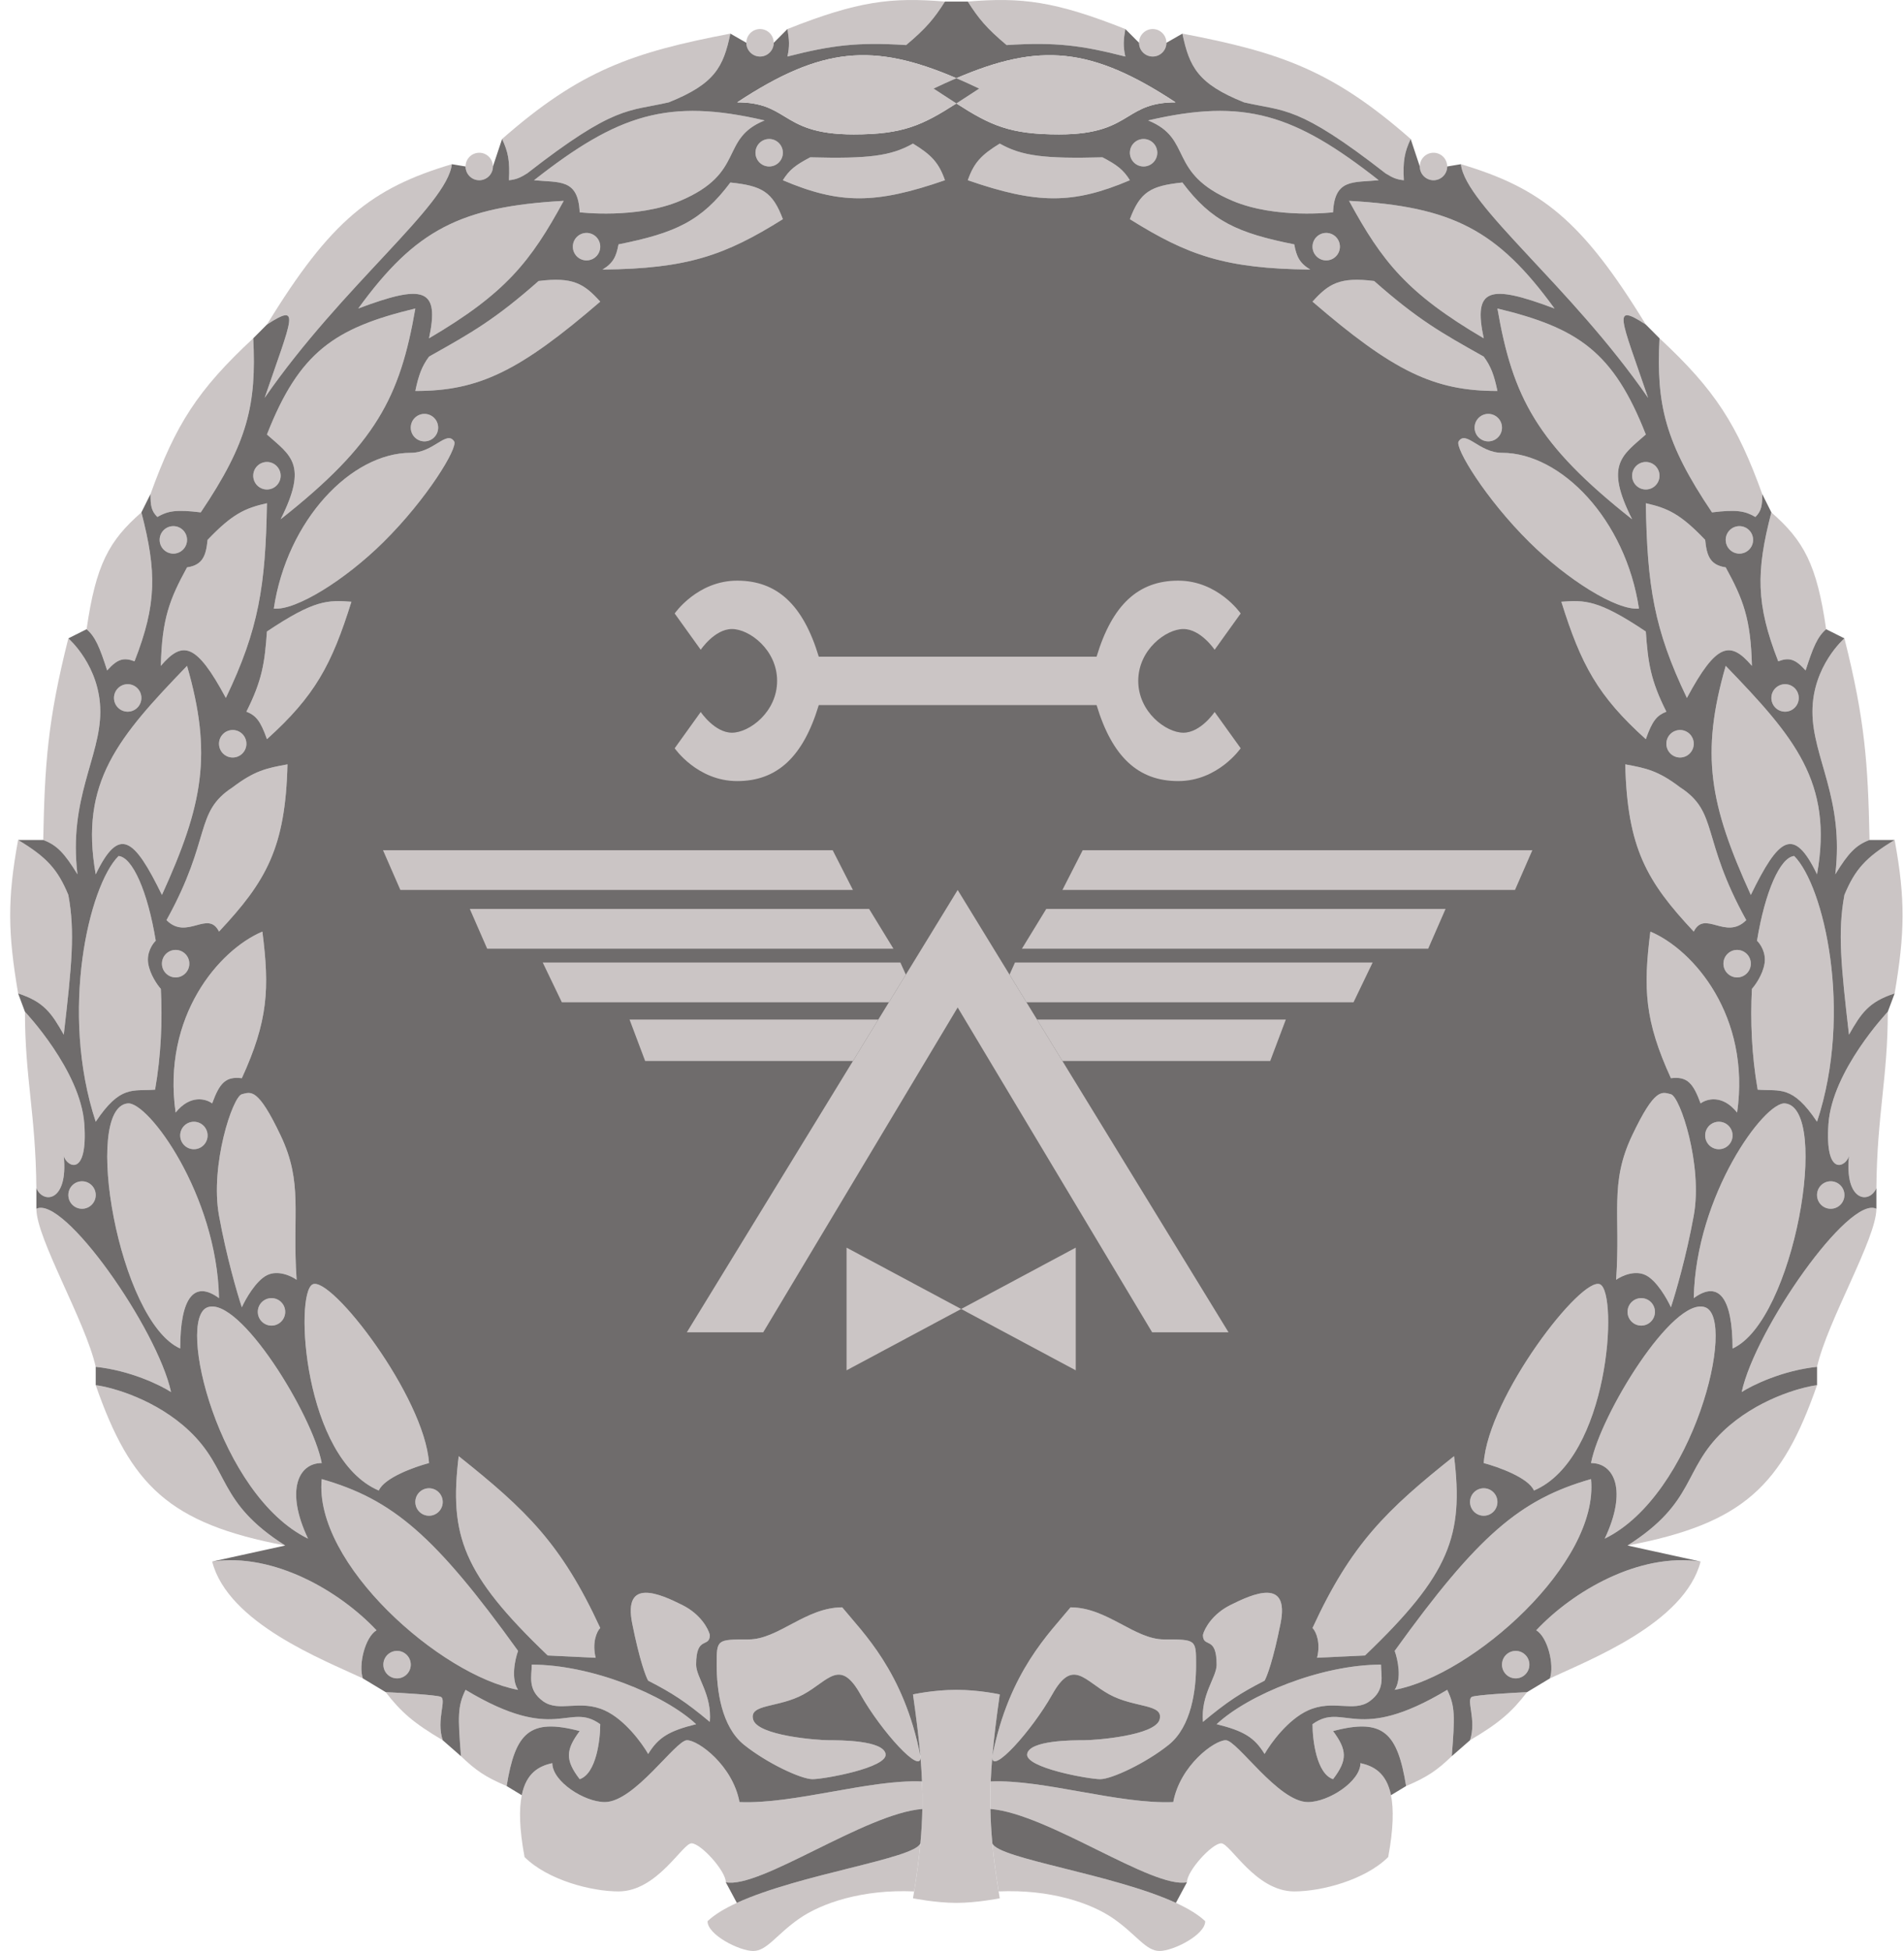 <svg width="164" height="168" viewBox="0 0 164 168" fill="none" xmlns="http://www.w3.org/2000/svg">
<path d="M78.737 162.871C74.314 162.674 70.775 163.858 68.808 165.238C66.842 166.619 66.055 168 64.876 168C63.696 168 60.943 166.619 60.943 165.436C61.548 164.861 62.423 164.338 63.468 163.858C68.876 161.374 78.825 160.051 79.278 158.729C79.16 160.007 78.981 161.36 78.737 162.871Z" fill="#CBC5C5"/>
<path d="M79.278 151.228C79.279 151.242 79.28 151.255 79.281 151.269C79.399 152.937 75.873 149.038 74.117 145.907C72.348 142.751 71.365 144.724 69.202 145.907C67.039 147.091 64.482 146.696 64.876 148.077C65.269 149.458 70.381 149.852 71.365 149.852C72.348 149.852 76.084 149.852 76.28 151.036C76.477 152.219 70.971 153.206 69.988 153.206C69.005 153.206 66.055 151.825 64.089 150.247C62.123 148.669 61.73 145.513 61.73 143.343C61.73 141.173 61.73 141.173 64.482 141.173C67.039 141.173 69.398 138.411 72.544 138.411C74.314 140.581 77.853 143.935 79.278 151.228Z" fill="#CBC5C5"/>
<path d="M59.96 143.343C59.96 140.778 61.14 141.962 61.14 140.778C61.008 140.252 60.353 139.003 58.78 138.214C56.814 137.228 53.668 135.847 54.454 139.792C55.083 142.948 55.634 144.395 55.831 144.724C57.878 145.773 59.036 146.515 61.14 148.274C61.336 145.907 59.96 144.447 59.96 143.343Z" fill="#CBC5C5"/>
<path d="M59.96 148.471C57.207 145.907 50.915 143.343 45.802 143.343C45.802 144.329 45.409 145.513 46.785 146.499C48.162 147.485 49.931 146.302 52.094 147.288C53.825 148.077 55.306 150.115 55.831 151.036C56.707 149.599 57.64 149.046 59.96 148.471Z" fill="#CBC5C5"/>
<path d="M49.931 153.206C51.347 152.732 51.701 149.852 51.701 148.471C48.948 146.499 47.965 150.247 40.1 145.513C39.407 146.941 39.439 147.809 39.707 151.228C40.965 152.43 41.784 153.014 43.639 153.797C44.385 149.23 45.585 147.912 49.931 149.063C48.712 150.705 48.679 151.564 49.931 153.206Z" fill="#CBC5C5"/>
<path d="M62.516 162.082C62.516 161.096 60.353 158.729 59.566 158.729C58.78 158.729 56.617 162.871 53.274 162.871C50.911 162.871 47.17 161.885 45.182 159.912C44.727 157.465 44.702 155.77 44.942 154.587C45.34 152.624 46.468 152.071 47.572 151.825C47.572 153.403 50.325 155.178 52.094 155.178C54.651 155.178 58.19 149.852 59.173 149.852C60.156 149.852 63.106 152.022 63.696 155.178C68.415 155.376 74.904 153.206 79.418 153.403C79.451 154.203 79.46 154.985 79.445 155.77C74.511 156.165 65.466 162.674 62.516 162.082Z" fill="#CBC5C5"/>
<path d="M51.308 142.751C50.993 141.489 51.373 140.515 51.701 140.187C48.361 132.94 45.335 130.03 39.51 125.392C38.676 132.222 39.857 135.552 47.179 142.554L51.308 142.751Z" fill="#CBC5C5"/>
<path d="M33.021 143.343C33.021 143.996 33.549 144.526 34.201 144.526C34.852 144.526 35.381 143.996 35.381 143.343C35.381 142.689 34.852 142.159 34.201 142.159C33.549 142.159 33.021 142.689 33.021 143.343Z" fill="#CBC5C5"/>
<path d="M35.774 129.337C35.774 129.991 36.302 130.521 36.954 130.521C37.605 130.521 38.134 129.991 38.134 129.337C38.134 128.684 37.605 128.154 36.954 128.154C36.302 128.154 35.774 128.684 35.774 129.337Z" fill="#CBC5C5"/>
<path d="M22.206 112.965C22.206 113.619 22.735 114.149 23.386 114.149C24.038 114.149 24.566 113.619 24.566 112.965C24.566 112.311 24.038 111.782 23.386 111.782C22.735 111.782 22.206 112.311 22.206 112.965Z" fill="#CBC5C5"/>
<path d="M5.886 102.905C5.886 103.559 6.414 104.088 7.066 104.088C7.717 104.088 8.245 103.559 8.245 102.905C8.245 102.251 7.717 101.721 7.066 101.721C6.414 101.721 5.886 102.251 5.886 102.905Z" fill="#CBC5C5"/>
<path d="M15.521 97.776C15.521 98.43 16.049 98.96 16.701 98.96C17.352 98.96 17.88 98.43 17.88 97.776C17.88 97.123 17.352 96.593 16.701 96.593C16.049 96.593 15.521 97.123 15.521 97.776Z" fill="#CBC5C5"/>
<path d="M13.948 82.982C13.948 83.635 14.476 84.165 15.127 84.165C15.779 84.165 16.307 83.635 16.307 82.982C16.307 82.328 15.779 81.798 15.127 81.798C14.476 81.798 13.948 82.328 13.948 82.982Z" fill="#CBC5C5"/>
<path d="M9.818 60.1C9.818 60.754 10.347 61.283 10.998 61.283C11.65 61.283 12.178 60.754 12.178 60.1C12.178 59.446 11.65 58.916 10.998 58.916C10.347 58.916 9.818 59.446 9.818 60.1Z" fill="#CBC5C5"/>
<path d="M18.864 64.045C18.864 64.699 19.392 65.229 20.043 65.229C20.695 65.229 21.223 64.699 21.223 64.045C21.223 63.391 20.695 62.862 20.043 62.862C19.392 62.862 18.864 63.391 18.864 64.045Z" fill="#CBC5C5"/>
<path d="M13.751 46.489C13.751 47.143 14.279 47.673 14.931 47.673C15.582 47.673 16.111 47.143 16.111 46.489C16.111 45.836 15.582 45.306 14.931 45.306C14.279 45.306 13.751 45.836 13.751 46.489Z" fill="#CBC5C5"/>
<path d="M21.813 40.966C21.813 41.62 22.341 42.15 22.993 42.15C23.644 42.15 24.173 41.62 24.173 40.966C24.173 40.312 23.644 39.782 22.993 39.782C22.341 39.782 21.813 40.312 21.813 40.966Z" fill="#CBC5C5"/>
<path d="M35.381 36.824C35.381 37.477 35.909 38.007 36.56 38.007C37.212 38.007 37.74 37.477 37.74 36.824C37.74 36.17 37.212 35.64 36.56 35.64C35.909 35.64 35.381 36.17 35.381 36.824Z" fill="#CBC5C5"/>
<path d="M49.342 21.24C49.342 21.894 49.87 22.424 50.521 22.424C51.173 22.424 51.701 21.894 51.701 21.24C51.701 20.587 51.173 20.057 50.521 20.057C49.87 20.057 49.342 20.587 49.342 21.24Z" fill="#CBC5C5"/>
<path d="M40.1 14.336C40.1 14.99 40.628 15.52 41.28 15.52C41.931 15.52 42.459 14.99 42.459 14.336C42.459 13.682 41.931 13.153 41.28 13.153C40.628 13.153 40.1 13.682 40.1 14.336Z" fill="#CBC5C5"/>
<path d="M65.072 13.153C65.072 13.806 65.6 14.336 66.252 14.336C66.904 14.336 67.432 13.806 67.432 13.153C67.432 12.499 66.904 11.969 66.252 11.969C65.6 11.969 65.072 12.499 65.072 13.153Z" fill="#CBC5C5"/>
<path d="M64.286 3.684C64.286 4.338 64.814 4.868 65.466 4.868C66.117 4.868 66.645 4.338 66.645 3.684C66.645 3.031 66.117 2.501 65.466 2.501C64.814 2.501 64.286 3.031 64.286 3.684Z" fill="#CBC5C5"/>
<path d="M44.623 142.159C44.36 142.883 43.993 144.566 44.623 145.513C37.933 144.273 26.997 134.609 27.712 127.365C33.816 129.111 37.456 132.207 44.623 142.159Z" fill="#CBC5C5"/>
<path d="M36.954 125.984C36.56 120.264 28.499 109.809 26.925 110.598C25.352 111.387 26.139 125.59 32.628 128.351C33.1 127.247 35.708 126.313 36.954 125.984Z" fill="#CBC5C5"/>
<path d="M32.431 140.384C29.285 137.031 23.583 133.677 18.274 134.466C19.65 139.792 27.909 142.948 31.251 144.526C30.858 143.343 31.448 140.976 32.431 140.384Z" fill="#CBC5C5"/>
<path d="M38.134 149.852C37.544 148.077 38.527 146.302 37.937 146.104C37.465 145.947 34.594 145.776 33.218 145.71C34.555 147.434 35.598 148.353 38.134 149.852Z" fill="#CBC5C5"/>
<path d="M27.712 125.984C26.925 121.842 20.633 111.584 17.88 112.571C15.127 113.557 18.864 128.746 26.532 132.494C24.566 128.351 25.696 125.984 27.712 125.984Z" fill="#CBC5C5"/>
<path d="M25.549 110.203C25.156 104.483 26.139 101.919 24.173 97.776C22.206 93.634 21.616 94.028 20.83 94.226C20.043 94.423 18.077 100.341 18.864 104.68C19.493 108.152 20.437 111.387 20.83 112.571C21.158 111.847 22.049 110.282 22.993 109.809C23.937 109.336 25.09 109.875 25.549 110.203Z" fill="#CBC5C5"/>
<path d="M18.864 111.782C18.687 102.905 12.768 94.837 10.998 95.015C7.066 95.409 10.212 113.754 15.521 116.121C15.521 111.782 16.701 110.203 18.864 111.782Z" fill="#CBC5C5"/>
<path d="M24.566 133.085C18.667 129.337 19.847 126.576 16.307 123.222C13.476 120.54 9.753 119.475 8.245 119.277C11.25 127.891 14.54 131.19 24.566 133.085Z" fill="#CBC5C5"/>
<path d="M14.734 119.869C13.555 114.442 5.493 102.905 3.133 104.088C3.133 106.653 7.354 113.754 8.245 117.699C11.234 118.015 13.817 119.277 14.734 119.869Z" fill="#CBC5C5"/>
<path d="M22.6 80.22C18.864 81.798 13.948 87.519 15.127 95.804C16.386 94.226 17.749 94.62 18.274 95.015C18.916 93.26 19.432 92.672 20.83 92.845C23.094 87.896 23.227 85.135 22.6 80.22Z" fill="#CBC5C5"/>
<path d="M10.212 73.711C7.655 76.275 5.122 87.129 8.245 96.593C10.39 93.39 11.426 93.985 13.358 93.831C13.874 90.881 13.997 87.892 13.854 85.152C13.557 84.823 12.925 83.929 12.768 82.982C12.611 82.035 13.134 81.272 13.415 81.009C12.725 76.786 11.421 73.823 10.212 73.711Z" fill="#CBC5C5"/>
<path d="M2.15 87.124C2.15 92.845 3.071 95.882 3.133 102.313C3.723 103.694 5.886 103.497 5.493 99.552C5.774 100.492 7.577 101.396 7.262 96.79C6.947 92.184 2.15 87.124 2.15 87.124Z" fill="#CBC5C5"/>
<path d="M24.762 65.82C24.588 73.016 22.922 75.892 18.864 80.22C17.908 78.31 16.111 81.009 14.341 79.234C18.274 72.133 16.701 69.963 20.043 67.793C21.916 66.373 22.939 66.148 24.762 65.82Z" fill="#CBC5C5"/>
<path d="M16.111 57.338C10.212 63.453 6.831 67.343 8.245 75.289C10.265 71.104 11.543 72.134 13.948 77.064C17.499 69.273 18.302 64.948 16.111 57.338Z" fill="#CBC5C5"/>
<path d="M5.493 89.097C6.179 83.149 6.476 80.22 5.886 77.064C4.975 74.873 4.05 73.827 1.56 72.33C0.611 77.495 0.689 80.381 1.56 85.546C3.781 86.263 4.439 87.236 5.493 89.097Z" fill="#CBC5C5"/>
<path d="M6.672 75.289C5.886 68.779 8.639 65.229 8.639 61.283C8.639 57.338 5.886 54.971 5.886 54.971C4.108 62.022 3.856 65.756 3.723 72.33C4.902 72.774 5.553 73.462 6.672 75.289Z" fill="#CBC5C5"/>
<path d="M30.268 51.815C28.576 57.227 27.134 59.924 22.993 63.651C22.426 62.029 22.026 61.605 21.223 61.283C22.588 58.575 22.803 57.064 22.993 54.38C27.133 51.604 28.259 51.678 30.268 51.815Z" fill="#CBC5C5"/>
<path d="M19.453 60.1C16.894 55.328 15.713 55.163 13.854 57.338C13.948 53.266 14.62 51.582 16.111 48.856C17.496 48.654 17.746 47.802 17.88 46.489C20.008 44.256 21.102 43.757 22.993 43.333C22.874 50.416 22.3 54.174 19.453 60.1Z" fill="#CBC5C5"/>
<path d="M12.178 44.122C9.389 46.56 8.26 48.612 7.459 54.182C8.215 54.83 8.589 55.745 9.229 57.733C10.125 56.736 10.643 56.594 11.588 56.944C13.505 52.038 13.508 49.232 12.178 44.122Z" fill="#CBC5C5"/>
<path d="M23.583 52.407C24.733 44.756 30.268 38.993 35.381 38.993C37.347 38.993 38.461 37.021 39.117 38.007C39.468 38.536 36.8 42.95 33.021 46.686C29.755 49.916 25.497 52.59 23.583 52.407Z" fill="#CBC5C5"/>
<path d="M35.774 26.566C28.818 28.241 25.783 30.306 22.993 37.415C25.03 39.225 26.56 39.985 24.173 44.714C32.381 38.242 34.459 34.195 35.774 26.566Z" fill="#CBC5C5"/>
<path d="M21.813 29.131C17.017 33.587 15.127 36.557 12.965 42.544C12.962 43.509 13.023 43.998 13.555 44.517C14.444 43.999 15.179 43.86 17.291 44.122C21.366 38.076 22.096 34.815 21.813 29.131Z" fill="#CBC5C5"/>
<path d="M48.555 17.295C39.669 17.788 35.777 19.79 30.858 26.566C36.527 24.431 37.874 24.823 36.954 29.131C43.553 25.259 45.708 22.524 48.555 17.295Z" fill="#CBC5C5"/>
<path d="M38.92 14.139C38.527 17.689 29.482 24.593 22.796 34.259C25.156 27.355 25.957 26.02 22.993 27.947C28.489 18.958 32.029 16.194 38.92 14.139Z" fill="#CBC5C5"/>
<path d="M51.701 25.974C50.299 24.422 49.344 23.828 46.392 24.199C42.627 27.521 40.592 28.665 37.117 30.616L36.954 30.709C36.337 31.543 36.056 32.308 35.774 33.667C41.252 33.679 44.766 31.948 51.701 25.974Z" fill="#CBC5C5"/>
<path d="M58.583 17.295C54.847 18.873 49.931 18.281 49.931 18.281C49.798 15.362 48.191 15.737 45.999 15.52C53.252 9.82 57.566 8.437 65.859 10.371C61.926 11.969 64.286 14.886 58.583 17.295Z" fill="#CBC5C5"/>
<path d="M51.898 23.213C59.232 23.14 62.467 21.98 67.432 18.873C66.547 16.517 65.634 15.999 62.909 15.717C60.417 19.047 58.157 20.068 53.274 21.043C53.084 22.091 52.817 22.656 51.898 23.213Z" fill="#CBC5C5"/>
<path d="M62.909 2.895C62.308 5.762 61.578 7.222 57.6 8.813C54.103 9.623 52.993 9.017 45.409 14.928C44.774 15.327 44.429 15.459 43.836 15.52C43.925 13.868 43.773 13.09 43.246 11.969C49.974 6.063 54.455 4.511 62.909 2.895Z" fill="#CBC5C5"/>
<path d="M81.393 15.52C80.866 14.021 80.245 13.346 78.64 12.364C76.733 13.445 74.762 13.678 69.791 13.547C68.529 14.207 67.983 14.629 67.432 15.52C72.326 17.598 75.405 17.591 81.393 15.52Z" fill="#CBC5C5"/>
<path d="M81.393 0.134C80.46 1.607 79.775 2.43 78.05 3.881C73.817 3.612 71.606 3.903 67.825 4.868C68.029 3.945 67.978 3.424 67.825 2.501C73.919 0.082 76.795 -0.247 81.393 0.134Z" fill="#CBC5C5"/>
<path d="M86.017 162.871C90.44 162.674 93.979 163.858 95.946 165.238C97.912 166.619 98.698 168 99.878 168C101.058 168 103.811 166.619 103.811 165.436C103.206 164.861 102.331 164.338 101.286 163.858C95.878 161.374 85.929 160.051 85.476 158.729C85.594 160.007 85.773 161.36 86.017 162.871Z" fill="#CBC5C5"/>
<path d="M85.476 151.228C85.475 151.242 85.474 151.255 85.473 151.269C85.355 152.937 88.881 149.038 90.636 145.907C92.406 142.751 93.389 144.724 95.552 145.907C97.715 147.091 100.272 146.696 99.878 148.077C99.485 149.458 94.373 149.852 93.389 149.852C92.406 149.852 88.67 149.852 88.474 151.036C88.277 152.219 93.783 153.206 94.766 153.206C95.749 153.206 98.698 151.825 100.665 150.247C102.631 148.669 103.024 145.513 103.024 143.343C103.024 141.173 103.024 141.173 100.272 141.173C97.715 141.173 95.356 138.411 92.21 138.411C90.44 140.581 86.9 143.935 85.476 151.228Z" fill="#CBC5C5"/>
<path d="M104.794 143.343C104.794 140.778 103.614 141.962 103.614 140.778C103.745 140.252 104.401 139.003 105.974 138.214C107.94 137.228 111.086 135.847 110.3 139.792C109.671 142.948 109.12 144.395 108.923 144.724C106.876 145.773 105.718 146.515 103.614 148.274C103.418 145.907 104.794 144.447 104.794 143.343Z" fill="#CBC5C5"/>
<path d="M104.794 148.471C107.547 145.907 113.839 143.343 118.952 143.343C118.952 144.329 119.345 145.513 117.968 146.499C116.592 147.485 114.822 146.302 112.659 147.288C110.929 148.077 109.448 150.115 108.923 151.036C108.046 149.599 107.114 149.046 104.794 148.471Z" fill="#CBC5C5"/>
<path d="M114.822 153.206C113.407 152.732 113.053 149.852 113.053 148.471C115.806 146.499 116.789 150.247 124.654 145.513C125.347 146.941 125.315 147.809 125.047 151.228C123.789 152.43 122.97 153.014 121.115 153.797C120.369 149.23 119.169 147.912 114.822 149.063C116.041 150.705 116.075 151.564 114.822 153.206Z" fill="#CBC5C5"/>
<path d="M102.238 162.082C102.238 161.096 104.401 158.729 105.187 158.729C105.974 158.729 108.137 162.871 111.48 162.871C113.843 162.871 117.583 161.885 119.572 159.912C120.026 157.465 120.052 155.77 119.812 154.587C119.414 152.624 118.286 152.071 117.182 151.825C117.182 153.403 114.429 155.178 112.659 155.178C110.103 155.178 106.564 149.852 105.581 149.852C104.597 149.852 101.648 152.022 101.058 155.178C96.339 155.376 89.85 153.206 85.336 153.403C85.303 154.203 85.294 154.985 85.308 155.77C90.243 156.165 99.288 162.674 102.238 162.082Z" fill="#CBC5C5"/>
<path d="M113.446 142.751C113.761 141.489 113.38 140.515 113.053 140.187C116.393 132.94 119.419 130.03 125.244 125.392C126.078 132.222 124.896 135.552 117.575 142.554L113.446 142.751Z" fill="#CBC5C5"/>
<path d="M131.733 143.343C131.733 143.996 131.205 144.526 130.553 144.526C129.901 144.526 129.373 143.996 129.373 143.343C129.373 142.689 129.901 142.159 130.553 142.159C131.205 142.159 131.733 142.689 131.733 143.343Z" fill="#CBC5C5"/>
<path d="M128.98 129.337C128.98 129.991 128.452 130.521 127.8 130.521C127.149 130.521 126.62 129.991 126.62 129.337C126.62 128.684 127.149 128.154 127.8 128.154C128.452 128.154 128.98 128.684 128.98 129.337Z" fill="#CBC5C5"/>
<path d="M142.548 112.965C142.548 113.619 142.019 114.149 141.368 114.149C140.716 114.149 140.188 113.619 140.188 112.965C140.188 112.311 140.716 111.782 141.368 111.782C142.019 111.782 142.548 112.311 142.548 112.965Z" fill="#CBC5C5"/>
<path d="M158.868 102.905C158.868 103.559 158.34 104.088 157.688 104.088C157.037 104.088 156.509 103.559 156.509 102.905C156.509 102.251 157.037 101.721 157.688 101.721C158.34 101.721 158.868 102.251 158.868 102.905Z" fill="#CBC5C5"/>
<path d="M149.233 97.776C149.233 98.43 148.705 98.96 148.053 98.96C147.402 98.96 146.874 98.43 146.874 97.776C146.874 97.123 147.402 96.593 148.053 96.593C148.705 96.593 149.233 97.123 149.233 97.776Z" fill="#CBC5C5"/>
<path d="M150.806 82.982C150.806 83.635 150.278 84.165 149.626 84.165C148.975 84.165 148.447 83.635 148.447 82.982C148.447 82.328 148.975 81.798 149.626 81.798C150.278 81.798 150.806 82.328 150.806 82.982Z" fill="#CBC5C5"/>
<path d="M154.935 60.1C154.935 60.754 154.407 61.283 153.756 61.283C153.104 61.283 152.576 60.754 152.576 60.1C152.576 59.446 153.104 58.916 153.756 58.916C154.407 58.916 154.935 59.446 154.935 60.1Z" fill="#CBC5C5"/>
<path d="M145.89 64.045C145.89 64.699 145.362 65.229 144.711 65.229C144.059 65.229 143.531 64.699 143.531 64.045C143.531 63.391 144.059 62.862 144.711 62.862C145.362 62.862 145.89 63.391 145.89 64.045Z" fill="#CBC5C5"/>
<path d="M151.003 46.489C151.003 47.143 150.475 47.673 149.823 47.673C149.171 47.673 148.643 47.143 148.643 46.489C148.643 45.836 149.171 45.306 149.823 45.306C150.475 45.306 151.003 45.836 151.003 46.489Z" fill="#CBC5C5"/>
<path d="M142.941 40.966C142.941 41.62 142.413 42.15 141.761 42.15C141.109 42.15 140.581 41.62 140.581 40.966C140.581 40.312 141.109 39.782 141.761 39.782C142.413 39.782 142.941 40.312 142.941 40.966Z" fill="#CBC5C5"/>
<path d="M129.373 36.824C129.373 37.477 128.845 38.007 128.193 38.007C127.542 38.007 127.014 37.477 127.014 36.824C127.014 36.17 127.542 35.64 128.193 35.64C128.845 35.64 129.373 36.17 129.373 36.824Z" fill="#CBC5C5"/>
<path d="M115.412 21.24C115.412 21.894 114.884 22.424 114.232 22.424C113.581 22.424 113.053 21.894 113.053 21.24C113.053 20.587 113.581 20.057 114.232 20.057C114.884 20.057 115.412 20.587 115.412 21.24Z" fill="#CBC5C5"/>
<path d="M124.654 14.336C124.654 14.99 124.126 15.52 123.474 15.52C122.823 15.52 122.294 14.99 122.294 14.336C122.294 13.682 122.823 13.153 123.474 13.153C124.126 13.153 124.654 13.682 124.654 14.336Z" fill="#CBC5C5"/>
<path d="M99.682 13.153C99.682 13.806 99.153 14.336 98.502 14.336C97.85 14.336 97.322 13.806 97.322 13.153C97.322 12.499 97.85 11.969 98.502 11.969C99.153 11.969 99.682 12.499 99.682 13.153Z" fill="#CBC5C5"/>
<path d="M100.468 3.684C100.468 4.338 99.94 4.868 99.288 4.868C98.637 4.868 98.109 4.338 98.109 3.684C98.109 3.031 98.637 2.501 99.288 2.501C99.94 2.501 100.468 3.031 100.468 3.684Z" fill="#CBC5C5"/>
<path d="M120.131 142.159C120.394 142.883 120.761 144.566 120.131 145.513C126.821 144.273 137.757 134.609 137.042 127.365C130.937 129.111 127.298 132.207 120.131 142.159Z" fill="#CBC5C5"/>
<path d="M127.8 125.984C128.193 120.264 136.255 109.809 137.828 110.598C139.401 111.387 138.615 125.59 132.126 128.351C131.654 127.247 129.045 126.313 127.8 125.984Z" fill="#CBC5C5"/>
<path d="M132.323 140.384C135.469 137.031 141.171 133.677 146.48 134.466C145.104 139.792 136.845 142.948 133.502 144.526C133.896 143.343 133.306 140.976 132.323 140.384Z" fill="#CBC5C5"/>
<path d="M126.62 149.852C127.21 148.077 126.227 146.302 126.817 146.104C127.289 145.947 130.16 145.776 131.536 145.71C130.199 147.434 129.156 148.353 126.62 149.852Z" fill="#CBC5C5"/>
<path d="M137.042 125.984C137.828 121.842 144.121 111.584 146.874 112.571C149.626 113.557 145.89 128.746 138.222 132.494C140.188 128.351 139.058 125.984 137.042 125.984Z" fill="#CBC5C5"/>
<path d="M139.205 110.203C139.598 104.483 138.615 101.919 140.581 97.776C142.548 93.634 143.137 94.028 143.924 94.226C144.711 94.423 146.677 100.341 145.89 104.68C145.261 108.152 144.317 111.387 143.924 112.571C143.596 111.847 142.705 110.282 141.761 109.809C140.817 109.336 139.664 109.875 139.205 110.203Z" fill="#CBC5C5"/>
<path d="M145.89 111.782C146.067 102.905 151.986 94.837 153.756 95.015C157.688 95.409 154.542 113.754 149.233 116.121C149.233 111.782 148.053 110.203 145.89 111.782Z" fill="#CBC5C5"/>
<path d="M140.188 133.085C146.087 129.337 144.907 126.576 148.447 123.222C151.278 120.54 155.001 119.475 156.509 119.277C153.504 127.891 150.214 131.19 140.188 133.085Z" fill="#CBC5C5"/>
<path d="M150.02 119.869C151.199 114.442 159.261 102.905 161.621 104.088C161.621 106.653 157.4 113.754 156.509 117.699C153.52 118.015 150.937 119.277 150.02 119.869Z" fill="#CBC5C5"/>
<path d="M142.154 80.22C145.89 81.798 150.806 87.519 149.626 95.804C148.368 94.226 147.005 94.62 146.48 95.015C145.838 93.26 145.322 92.672 143.924 92.845C141.66 87.896 141.527 85.135 142.154 80.22Z" fill="#CBC5C5"/>
<path d="M154.542 73.711C157.098 76.275 159.632 87.129 156.509 96.593C154.364 93.39 153.328 93.985 151.396 93.831C150.88 90.881 150.757 87.892 150.9 85.152C151.197 84.823 151.829 83.929 151.986 82.982C152.143 82.035 151.62 81.272 151.339 81.009C152.029 76.786 153.333 73.823 154.542 73.711Z" fill="#CBC5C5"/>
<path d="M162.604 87.124C162.604 92.845 161.682 95.882 161.621 102.313C161.031 103.694 158.868 103.497 159.261 99.552C158.98 100.492 157.176 101.396 157.492 96.79C157.807 92.184 162.604 87.124 162.604 87.124Z" fill="#CBC5C5"/>
<path d="M139.991 65.82C140.166 73.016 141.832 75.892 145.89 80.22C146.846 78.31 148.643 81.009 150.413 79.234C146.48 72.133 148.053 69.963 144.711 67.793C142.838 66.373 141.814 66.148 139.991 65.82Z" fill="#CBC5C5"/>
<path d="M148.643 57.338C154.542 63.453 157.923 67.343 156.509 75.289C154.488 71.104 153.211 72.134 150.806 77.064C147.255 69.273 146.452 64.948 148.643 57.338Z" fill="#CBC5C5"/>
<path d="M159.261 89.097C158.575 83.149 158.278 80.22 158.868 77.064C159.779 74.873 160.704 73.827 163.194 72.33C164.143 77.495 164.065 80.381 163.194 85.546C160.973 86.263 160.315 87.236 159.261 89.097Z" fill="#CBC5C5"/>
<path d="M158.082 75.289C158.868 68.779 156.115 65.229 156.115 61.283C156.115 57.338 158.868 54.971 158.868 54.971C160.646 62.022 160.898 65.756 161.031 72.33C159.852 72.774 159.201 73.462 158.082 75.289Z" fill="#CBC5C5"/>
<path d="M134.486 51.815C136.178 57.227 137.62 59.924 141.761 63.651C142.328 62.029 142.728 61.605 143.531 61.283C142.165 58.575 141.951 57.064 141.761 54.38C137.621 51.604 136.494 51.678 134.486 51.815Z" fill="#CBC5C5"/>
<path d="M145.3 60.1C147.86 55.328 149.041 55.163 150.9 57.338C150.806 53.266 150.134 51.582 148.643 48.856C147.258 48.654 147.007 47.802 146.874 46.489C144.746 44.256 143.652 43.757 141.761 43.333C141.88 50.416 142.453 54.174 145.3 60.1Z" fill="#CBC5C5"/>
<path d="M152.576 44.122C155.365 46.56 156.494 48.612 157.295 54.182C156.539 54.83 156.165 55.745 155.525 57.733C154.629 56.736 154.111 56.594 153.166 56.944C151.249 52.038 151.246 49.232 152.576 44.122Z" fill="#CBC5C5"/>
<path d="M141.171 52.407C140.021 44.756 134.486 38.993 129.373 38.993C127.407 38.993 126.293 37.021 125.637 38.007C125.286 38.536 127.954 42.95 131.733 46.686C134.999 49.916 139.256 52.59 141.171 52.407Z" fill="#CBC5C5"/>
<path d="M128.98 26.566C135.936 28.241 138.971 30.306 141.761 37.415C139.724 39.225 138.194 39.985 140.581 44.714C132.373 38.242 130.295 34.195 128.98 26.566Z" fill="#CBC5C5"/>
<path d="M142.941 29.131C147.737 33.587 149.627 36.557 151.789 42.544C151.792 43.509 151.731 43.998 151.199 44.517C150.31 43.999 149.575 43.86 147.463 44.122C143.387 38.076 142.658 34.815 142.941 29.131Z" fill="#CBC5C5"/>
<path d="M116.199 17.295C125.085 17.788 128.977 19.79 133.896 26.566C128.227 24.431 126.88 24.823 127.8 29.131C121.201 25.259 119.046 22.524 116.199 17.295Z" fill="#CBC5C5"/>
<path d="M125.834 14.139C126.227 17.689 135.272 24.593 141.958 34.259C139.598 27.355 138.797 26.02 141.761 27.947C136.265 18.958 132.725 16.194 125.834 14.139Z" fill="#CBC5C5"/>
<path d="M113.053 25.974C114.455 24.422 115.41 23.828 118.362 24.199C122.127 27.521 124.162 28.665 127.636 30.616L127.8 30.709C128.417 31.543 128.698 32.308 128.98 33.667C123.502 33.679 119.988 31.948 113.053 25.974Z" fill="#CBC5C5"/>
<path d="M106.171 17.295C109.907 18.873 114.822 18.281 114.822 18.281C114.956 15.362 116.563 15.737 118.755 15.52C111.502 9.82 107.187 8.437 98.895 10.371C102.828 11.969 100.468 14.886 106.171 17.295Z" fill="#CBC5C5"/>
<path d="M112.856 23.213C105.522 23.14 102.287 21.98 97.322 18.873C98.206 16.517 99.12 15.999 101.845 15.717C104.337 19.047 106.597 20.068 111.48 21.043C111.67 22.091 111.937 22.656 112.856 23.213Z" fill="#CBC5C5"/>
<path d="M101.845 2.895C102.446 5.762 103.176 7.222 107.154 8.813C110.65 9.623 111.761 9.017 119.345 14.928C119.98 15.327 120.325 15.459 120.918 15.52C120.829 13.868 120.981 13.09 121.508 11.969C114.78 6.063 110.299 4.511 101.845 2.895Z" fill="#CBC5C5"/>
<path d="M83.361 15.52C83.888 14.021 84.509 13.346 86.114 12.364C88.021 13.445 89.992 13.678 94.963 13.547C96.225 14.207 96.771 14.629 97.322 15.52C92.428 17.598 89.349 17.591 83.361 15.52Z" fill="#CBC5C5"/>
<path d="M83.361 0.134C84.294 1.607 84.978 2.43 86.704 3.881C90.937 3.612 93.148 3.903 96.929 4.868C96.725 3.945 96.776 3.424 96.929 2.501C90.835 0.082 87.959 -0.247 83.361 0.134Z" fill="#CBC5C5"/>
<path d="M78.64 163.463C78.64 163.463 80.607 163.858 82.377 163.858C84.147 163.858 86.114 163.463 86.114 163.463C86.081 163.263 86.048 163.066 86.017 162.871C85.773 161.36 85.594 160.007 85.476 158.729C85.382 157.709 85.327 156.737 85.308 155.77C85.294 154.985 85.303 154.203 85.336 153.403C85.364 152.711 85.41 152.004 85.473 151.269L85.476 151.228C85.613 149.64 85.828 147.915 86.114 145.907C86.114 145.907 84.343 145.513 82.377 145.513C80.411 145.513 78.64 145.907 78.64 145.907C78.926 147.915 79.141 149.64 79.278 151.228L79.281 151.269C79.344 152.004 79.39 152.711 79.418 153.403C79.451 154.203 79.46 154.985 79.445 155.77C79.427 156.737 79.372 157.709 79.278 158.729C79.16 160.007 78.981 161.36 78.737 162.871C78.706 163.066 78.673 163.263 78.64 163.463Z" fill="#CBC5C5"/>
<path fill-rule="evenodd" clip-rule="evenodd" d="M78.64 145.907C78.64 145.907 80.411 145.513 82.377 145.513C84.343 145.513 86.114 145.907 86.114 145.907C85.828 147.915 85.613 149.64 85.476 151.228C86.9 143.935 90.44 140.581 92.21 138.411C95.356 138.411 97.715 141.173 100.272 141.173C103.024 141.173 103.024 141.173 103.024 143.343C103.024 145.513 102.631 148.669 100.665 150.247C98.698 151.825 95.749 153.206 94.766 153.206C93.783 153.206 88.277 152.219 88.474 151.036C88.67 149.852 92.406 149.852 93.389 149.852C94.373 149.852 99.485 149.458 99.878 148.077C100.272 146.696 97.715 147.091 95.552 145.907C93.389 144.724 92.406 142.751 90.636 145.907C88.881 149.038 85.355 152.937 85.473 151.269C85.41 152.004 85.364 152.711 85.336 153.403C89.85 153.206 96.339 155.376 101.058 155.178C101.648 152.022 104.597 149.852 105.581 149.852C106.564 149.852 110.103 155.178 112.659 155.178C114.429 155.178 117.182 153.403 117.182 151.825C118.286 152.071 119.414 152.624 119.812 154.587L121.115 153.797C120.369 149.23 119.169 147.912 114.822 149.063C116.041 150.705 116.075 151.564 114.822 153.206C113.407 152.732 113.053 149.852 113.053 148.471C115.806 146.499 116.789 150.247 124.654 145.513C125.347 146.941 125.315 147.809 125.047 151.228L126.62 149.852C127.21 148.077 126.227 146.302 126.817 146.104C127.289 145.947 130.16 145.776 131.536 145.71L133.502 144.526C133.896 143.343 133.306 140.976 132.323 140.384C135.469 137.031 141.171 133.677 146.48 134.466L140.188 133.085C146.087 129.337 144.907 126.576 148.447 123.222C151.278 120.54 155.001 119.475 156.509 119.277V117.699C153.52 118.015 150.937 119.277 150.02 119.869C151.199 114.442 159.261 102.905 161.621 104.088V102.313C161.031 103.694 158.868 103.497 159.261 99.552C158.98 100.492 157.176 101.396 157.492 96.79C157.807 92.184 162.604 87.124 162.604 87.124L163.194 85.546C160.973 86.263 160.315 87.236 159.261 89.097C158.575 83.149 158.278 80.22 158.868 77.064C159.779 74.873 160.704 73.827 163.194 72.33H161.031C159.852 72.774 159.201 73.462 158.082 75.289C158.868 68.779 156.115 65.229 156.115 61.283C156.115 57.338 158.868 54.971 158.868 54.971L157.295 54.182C156.539 54.83 156.165 55.745 155.525 57.733C154.629 56.736 154.111 56.594 153.166 56.944C151.249 52.038 151.246 49.232 152.576 44.122L151.789 42.544C151.792 43.509 151.731 43.998 151.199 44.517C150.31 43.999 149.575 43.86 147.463 44.122C143.387 38.076 142.658 34.815 142.941 29.131L141.761 27.947C138.797 26.02 139.598 27.355 141.958 34.259C135.272 24.593 126.227 17.689 125.834 14.139L124.654 14.336C124.654 14.99 124.126 15.52 123.474 15.52C122.823 15.52 122.294 14.99 122.294 14.336L121.508 11.969C120.981 13.09 120.829 13.868 120.918 15.52C120.325 15.459 119.98 15.327 119.345 14.928C111.761 9.017 110.65 9.623 107.154 8.813C103.176 7.222 102.446 5.762 101.845 2.895L100.468 3.684C100.468 4.338 99.94 4.868 99.288 4.868C98.637 4.868 98.109 4.338 98.109 3.684L96.929 2.501C96.776 3.424 96.725 3.945 96.929 4.868C93.148 3.903 90.937 3.612 86.704 3.881C84.978 2.43 84.294 1.607 83.361 0.134H83.36H81.394H81.393C80.46 1.607 79.775 2.43 78.05 3.881C73.817 3.612 71.606 3.903 67.825 4.868C68.029 3.945 67.978 3.424 67.825 2.501L66.645 3.684C66.645 4.338 66.117 4.868 65.466 4.868C64.814 4.868 64.286 4.338 64.286 3.684L62.909 2.895C62.308 5.762 61.578 7.222 57.6 8.813C54.103 9.623 52.993 9.017 45.409 14.928C44.774 15.327 44.429 15.459 43.836 15.52C43.925 13.868 43.773 13.09 43.246 11.969L42.459 14.336C42.459 14.99 41.931 15.52 41.28 15.52C40.628 15.52 40.1 14.99 40.1 14.336L38.92 14.139C38.527 17.689 29.482 24.593 22.796 34.259C25.156 27.355 25.957 26.02 22.993 27.947L21.813 29.131C22.096 34.815 21.366 38.076 17.291 44.122C15.179 43.86 14.444 43.999 13.555 44.517C13.023 43.998 12.962 43.509 12.965 42.544L12.178 44.122C13.508 49.232 13.505 52.038 11.588 56.944C10.643 56.594 10.125 56.736 9.229 57.733C8.589 55.745 8.215 54.83 7.459 54.182L5.886 54.971C5.886 54.971 8.639 57.338 8.639 61.283C8.639 65.229 5.886 68.779 6.672 75.289C5.553 73.462 4.902 72.774 3.723 72.33H1.56C4.05 73.827 4.975 74.873 5.886 77.064C6.476 80.22 6.179 83.149 5.493 89.097C4.439 87.236 3.781 86.263 1.56 85.546L2.15 87.124C2.15 87.124 6.947 92.184 7.262 96.79C7.577 101.396 5.774 100.492 5.493 99.552C5.886 103.497 3.723 103.694 3.133 102.313V104.088C5.493 102.905 13.555 114.442 14.734 119.869C13.817 119.277 11.234 118.015 8.245 117.699V119.277C9.753 119.475 13.476 120.54 16.307 123.222C19.847 126.576 18.667 129.337 24.566 133.085L18.274 134.466C23.583 133.677 29.285 137.031 32.431 140.384C31.448 140.976 30.858 143.343 31.251 144.526L33.218 145.71C34.594 145.776 37.465 145.947 37.937 146.104C38.527 146.302 37.544 148.077 38.134 149.852L39.707 151.228C39.439 147.809 39.407 146.941 40.1 145.513C47.965 150.247 48.948 146.499 51.701 148.471C51.701 149.852 51.347 152.732 49.931 153.206C48.679 151.564 48.712 150.705 49.931 149.063C45.585 147.912 44.385 149.23 43.639 153.797L44.942 154.587C45.34 152.624 46.468 152.071 47.572 151.825C47.572 153.403 50.325 155.178 52.094 155.178C54.651 155.178 58.19 149.852 59.173 149.852C60.156 149.852 63.106 152.022 63.696 155.178C68.415 155.376 74.904 153.206 79.418 153.403C79.39 152.711 79.344 152.004 79.281 151.269C79.399 152.937 75.873 149.038 74.117 145.907C72.348 142.751 71.365 144.724 69.202 145.907C67.039 147.091 64.482 146.696 64.876 148.077C65.269 149.458 70.381 149.852 71.365 149.852C72.348 149.852 76.084 149.852 76.28 151.036C76.477 152.219 70.971 153.206 69.988 153.206C69.005 153.206 66.055 151.825 64.089 150.247C62.123 148.669 61.73 145.513 61.73 143.343C61.73 141.173 61.73 141.173 64.482 141.173C67.039 141.173 69.398 138.411 72.544 138.411C74.314 140.581 77.853 143.935 79.278 151.228C79.141 149.64 78.926 147.915 78.64 145.907ZM61.14 140.778C61.14 141.962 59.96 140.778 59.96 143.343C59.96 144.447 61.336 145.907 61.14 148.274C59.036 146.515 57.878 145.773 55.831 144.724C55.634 144.395 55.083 142.948 54.454 139.792C53.668 135.847 56.814 137.228 58.78 138.214C60.353 139.003 61.008 140.252 61.14 140.778ZM45.802 143.343C50.915 143.343 57.207 145.907 59.96 148.471C57.64 149.046 56.707 149.599 55.831 151.036C55.306 150.115 53.825 148.077 52.094 147.288C49.931 146.302 48.162 147.485 46.785 146.499C45.409 145.513 45.802 144.329 45.802 143.343ZM51.701 140.187C51.373 140.515 50.993 141.489 51.308 142.751L47.179 142.554C39.857 135.552 38.676 132.222 39.51 125.392C45.335 130.03 48.361 132.94 51.701 140.187ZM44.623 145.513C43.993 144.566 44.36 142.883 44.623 142.159C37.456 132.207 33.816 129.111 27.712 127.365C26.997 134.609 37.933 144.273 44.623 145.513ZM34.201 144.526C33.549 144.526 33.021 143.996 33.021 143.343C33.021 142.689 33.549 142.159 34.201 142.159C34.852 142.159 35.381 142.689 35.381 143.343C35.381 143.996 34.852 144.526 34.201 144.526ZM36.954 130.521C36.302 130.521 35.774 129.991 35.774 129.337C35.774 128.684 36.302 128.154 36.954 128.154C37.605 128.154 38.134 128.684 38.134 129.337C38.134 129.991 37.605 130.521 36.954 130.521ZM23.386 114.149C22.735 114.149 22.206 113.619 22.206 112.965C22.206 112.311 22.735 111.782 23.386 111.782C24.038 111.782 24.566 112.311 24.566 112.965C24.566 113.619 24.038 114.149 23.386 114.149ZM7.066 104.088C6.414 104.088 5.886 103.559 5.886 102.905C5.886 102.251 6.414 101.721 7.066 101.721C7.717 101.721 8.245 102.251 8.245 102.905C8.245 103.559 7.717 104.088 7.066 104.088ZM16.701 98.96C16.049 98.96 15.521 98.43 15.521 97.776C15.521 97.123 16.049 96.593 16.701 96.593C17.352 96.593 17.88 97.123 17.88 97.776C17.88 98.43 17.352 98.96 16.701 98.96ZM15.127 84.165C14.476 84.165 13.948 83.635 13.948 82.982C13.948 82.328 14.476 81.798 15.127 81.798C15.779 81.798 16.307 82.328 16.307 82.982C16.307 83.635 15.779 84.165 15.127 84.165ZM10.998 61.283C10.347 61.283 9.818 60.754 9.818 60.1C9.818 59.446 10.347 58.916 10.998 58.916C11.65 58.916 12.178 59.446 12.178 60.1C12.178 60.754 11.65 61.283 10.998 61.283ZM20.043 65.229C19.392 65.229 18.864 64.699 18.864 64.045C18.864 63.391 19.392 62.862 20.043 62.862C20.695 62.862 21.223 63.391 21.223 64.045C21.223 64.699 20.695 65.229 20.043 65.229ZM14.931 47.673C14.279 47.673 13.751 47.143 13.751 46.489C13.751 45.836 14.279 45.306 14.931 45.306C15.582 45.306 16.111 45.836 16.111 46.489C16.111 47.143 15.582 47.673 14.931 47.673ZM22.993 42.15C22.341 42.15 21.813 41.62 21.813 40.966C21.813 40.312 22.341 39.782 22.993 39.782C23.644 39.782 24.173 40.312 24.173 40.966C24.173 41.62 23.644 42.15 22.993 42.15ZM36.56 38.007C35.909 38.007 35.381 37.477 35.381 36.824C35.381 36.17 35.909 35.64 36.56 35.64C37.212 35.64 37.74 36.17 37.74 36.824C37.74 37.477 37.212 38.007 36.56 38.007ZM50.521 22.424C49.87 22.424 49.342 21.894 49.342 21.24C49.342 20.587 49.87 20.057 50.521 20.057C51.173 20.057 51.701 20.587 51.701 21.24C51.701 21.894 51.173 22.424 50.521 22.424ZM66.252 14.336C65.6 14.336 65.072 13.806 65.072 13.153C65.072 12.499 65.6 11.969 66.252 11.969C66.904 11.969 67.432 12.499 67.432 13.153C67.432 13.806 66.904 14.336 66.252 14.336ZM26.925 110.598C28.499 109.809 36.56 120.264 36.954 125.984C35.708 126.313 33.1 127.247 32.628 128.351C26.139 125.59 25.352 111.387 26.925 110.598ZM17.88 112.571C20.633 111.584 26.925 121.842 27.712 125.984C25.696 125.984 24.566 128.351 26.532 132.494C18.864 128.746 15.127 113.557 17.88 112.571ZM24.173 97.776C26.139 101.919 25.156 104.483 25.549 110.203C25.09 109.875 23.937 109.336 22.993 109.809C22.049 110.282 21.158 111.847 20.83 112.571C20.437 111.387 19.493 108.152 18.864 104.68C18.077 100.341 20.043 94.423 20.83 94.226C21.616 94.028 22.206 93.634 24.173 97.776ZM10.998 95.015C12.768 94.837 18.687 102.905 18.864 111.782C16.701 110.203 15.521 111.782 15.521 116.121C10.212 113.754 7.066 95.409 10.998 95.015ZM15.127 95.804C13.948 87.519 18.864 81.798 22.6 80.22C23.227 85.135 23.094 87.896 20.83 92.845C19.432 92.672 18.916 93.26 18.274 95.015C17.749 94.62 16.386 94.226 15.127 95.804ZM8.245 96.593C5.122 87.129 7.655 76.275 10.212 73.711C11.421 73.823 12.725 76.786 13.415 81.009C13.134 81.272 12.611 82.035 12.768 82.982C12.925 83.929 13.557 84.823 13.854 85.152C13.997 87.892 13.874 90.881 13.358 93.831C11.426 93.985 10.39 93.39 8.245 96.593ZM18.864 80.22C22.922 75.892 24.588 73.016 24.762 65.82C22.939 66.148 21.916 66.373 20.043 67.793C16.701 69.963 18.274 72.133 14.341 79.234C16.111 81.009 17.908 78.31 18.864 80.22ZM8.245 75.289C6.831 67.343 10.212 63.453 16.111 57.338C18.302 64.948 17.499 69.273 13.948 77.064C11.543 72.134 10.265 71.104 8.245 75.289ZM22.993 63.651C27.134 59.924 28.576 57.227 30.268 51.815C28.259 51.678 27.133 51.604 22.993 54.38C22.803 57.064 22.588 58.575 21.223 61.283C22.026 61.605 22.426 62.029 22.993 63.651ZM13.854 57.338C15.713 55.163 16.894 55.328 19.453 60.1C22.3 54.174 22.874 50.416 22.993 43.333C21.102 43.757 20.008 44.256 17.88 46.489C17.746 47.802 17.496 48.654 16.111 48.856C14.62 51.582 13.948 53.266 13.854 57.338ZM35.381 38.993C30.268 38.993 24.733 44.756 23.583 52.407C25.497 52.59 29.755 49.916 33.021 46.686C36.8 42.95 39.468 38.536 39.117 38.007C38.461 37.021 37.347 38.993 35.381 38.993ZM22.993 37.415C25.783 30.306 28.818 28.241 35.774 26.566C34.459 34.195 32.381 38.242 24.173 44.714C26.56 39.985 25.03 39.225 22.993 37.415ZM30.858 26.566C35.777 19.79 39.669 17.788 48.555 17.295C45.708 22.524 43.553 25.259 36.954 29.131C37.874 24.823 36.527 24.431 30.858 26.566ZM46.392 24.199C49.344 23.828 50.299 24.422 51.701 25.974C44.766 31.948 41.252 33.679 35.774 33.667C36.056 32.308 36.337 31.543 36.954 30.709L37.117 30.616C40.592 28.665 42.627 27.521 46.392 24.199ZM49.931 18.281C49.931 18.281 54.847 18.873 58.583 17.295C64.286 14.886 61.926 11.969 65.859 10.371C57.566 8.437 53.252 9.82 45.999 15.52C48.191 15.737 49.798 15.362 49.931 18.281ZM67.432 18.873C62.467 21.98 59.232 23.14 51.898 23.213C52.817 22.656 53.084 22.091 53.274 21.043C58.157 20.068 60.417 19.047 62.909 15.717C65.634 15.999 66.547 16.517 67.432 18.873ZM82.377 8.908C79.449 10.787 77.779 11.575 73.528 11.575C70.122 11.575 68.79 10.766 67.568 10.024C66.532 9.394 65.574 8.813 63.499 8.813C70.765 4.029 75.217 3.659 82.377 6.734C89.537 3.659 93.989 4.029 101.255 8.813C99.18 8.813 98.222 9.394 97.186 10.024C95.964 10.766 94.632 11.575 91.226 11.575C86.975 11.575 85.305 10.787 82.377 8.908ZM78.64 12.364C80.245 13.346 80.866 14.021 81.393 15.52C75.405 17.591 72.326 17.598 67.432 15.52C67.983 14.629 68.529 14.207 69.791 13.547C74.762 13.678 76.733 13.445 78.64 12.364ZM103.614 140.778C103.614 141.962 104.794 140.778 104.794 143.343C104.794 144.447 103.418 145.907 103.614 148.274C105.718 146.515 106.876 145.773 108.923 144.724C109.12 144.395 109.671 142.948 110.3 139.792C111.086 135.847 107.94 137.228 105.974 138.214C104.401 139.003 103.745 140.252 103.614 140.778ZM118.952 143.343C113.839 143.343 107.547 145.907 104.794 148.471C107.114 149.046 108.046 149.599 108.923 151.036C109.448 150.115 110.929 148.077 112.659 147.288C114.822 146.302 116.592 147.485 117.968 146.499C119.345 145.513 118.952 144.329 118.952 143.343ZM113.053 140.187C113.38 140.515 113.761 141.489 113.446 142.751L117.575 142.554C124.896 135.552 126.078 132.222 125.244 125.392C119.419 130.03 116.393 132.94 113.053 140.187ZM120.131 145.513C120.761 144.566 120.394 142.883 120.131 142.159C127.298 132.207 130.937 129.111 137.042 127.365C137.757 134.609 126.821 144.273 120.131 145.513ZM130.553 144.526C131.205 144.526 131.733 143.996 131.733 143.343C131.733 142.689 131.205 142.159 130.553 142.159C129.901 142.159 129.373 142.689 129.373 143.343C129.373 143.996 129.901 144.526 130.553 144.526ZM127.8 130.521C128.452 130.521 128.98 129.991 128.98 129.337C128.98 128.684 128.452 128.154 127.8 128.154C127.149 128.154 126.62 128.684 126.62 129.337C126.62 129.991 127.149 130.521 127.8 130.521ZM141.368 114.149C142.019 114.149 142.548 113.619 142.548 112.965C142.548 112.311 142.019 111.782 141.368 111.782C140.716 111.782 140.188 112.311 140.188 112.965C140.188 113.619 140.716 114.149 141.368 114.149ZM157.688 104.088C158.34 104.088 158.868 103.559 158.868 102.905C158.868 102.251 158.34 101.721 157.688 101.721C157.037 101.721 156.509 102.251 156.509 102.905C156.509 103.559 157.037 104.088 157.688 104.088ZM148.053 98.96C148.705 98.96 149.233 98.43 149.233 97.776C149.233 97.123 148.705 96.593 148.053 96.593C147.402 96.593 146.874 97.123 146.874 97.776C146.874 98.43 147.402 98.96 148.053 98.96ZM149.626 84.165C150.278 84.165 150.806 83.635 150.806 82.982C150.806 82.328 150.278 81.798 149.626 81.798C148.975 81.798 148.447 82.328 148.447 82.982C148.447 83.635 148.975 84.165 149.626 84.165ZM153.756 61.283C154.407 61.283 154.935 60.754 154.935 60.1C154.935 59.446 154.407 58.916 153.756 58.916C153.104 58.916 152.576 59.446 152.576 60.1C152.576 60.754 153.104 61.283 153.756 61.283ZM144.711 65.229C145.362 65.229 145.89 64.699 145.89 64.045C145.89 63.391 145.362 62.862 144.711 62.862C144.059 62.862 143.531 63.391 143.531 64.045C143.531 64.699 144.059 65.229 144.711 65.229ZM149.823 47.673C150.475 47.673 151.003 47.143 151.003 46.489C151.003 45.836 150.475 45.306 149.823 45.306C149.171 45.306 148.643 45.836 148.643 46.489C148.643 47.143 149.171 47.673 149.823 47.673ZM141.761 42.15C142.413 42.15 142.941 41.62 142.941 40.966C142.941 40.312 142.413 39.782 141.761 39.782C141.109 39.782 140.581 40.312 140.581 40.966C140.581 41.62 141.109 42.15 141.761 42.15ZM128.193 38.007C128.845 38.007 129.373 37.477 129.373 36.824C129.373 36.17 128.845 35.64 128.193 35.64C127.542 35.64 127.014 36.17 127.014 36.824C127.014 37.477 127.542 38.007 128.193 38.007ZM114.232 22.424C114.884 22.424 115.412 21.894 115.412 21.24C115.412 20.587 114.884 20.057 114.232 20.057C113.581 20.057 113.053 20.587 113.053 21.24C113.053 21.894 113.581 22.424 114.232 22.424ZM98.502 14.336C99.153 14.336 99.682 13.806 99.682 13.153C99.682 12.499 99.153 11.969 98.502 11.969C97.85 11.969 97.322 12.499 97.322 13.153C97.322 13.806 97.85 14.336 98.502 14.336ZM137.828 110.598C136.255 109.809 128.193 120.264 127.8 125.984C129.045 126.313 131.654 127.247 132.126 128.351C138.615 125.59 139.401 111.387 137.828 110.598ZM146.874 112.571C144.121 111.584 137.828 121.842 137.042 125.984C139.058 125.984 140.188 128.351 138.222 132.494C145.89 128.746 149.626 113.557 146.874 112.571ZM140.581 97.776C138.615 101.919 139.598 104.483 139.205 110.203C139.664 109.875 140.817 109.336 141.761 109.809C142.705 110.282 143.596 111.847 143.924 112.571C144.317 111.387 145.261 108.152 145.89 104.68C146.677 100.341 144.711 94.423 143.924 94.226C143.137 94.028 142.548 93.634 140.581 97.776ZM153.756 95.015C151.986 94.837 146.067 102.905 145.89 111.782C148.053 110.203 149.233 111.782 149.233 116.121C154.542 113.754 157.688 95.409 153.756 95.015ZM149.626 95.804C150.806 87.519 145.89 81.798 142.154 80.22C141.527 85.135 141.66 87.896 143.924 92.845C145.322 92.672 145.838 93.26 146.48 95.015C147.005 94.62 148.368 94.226 149.626 95.804ZM156.509 96.593C159.632 87.129 157.098 76.275 154.542 73.711C153.333 73.823 152.029 76.786 151.339 81.009C151.62 81.272 152.143 82.035 151.986 82.982C151.829 83.929 151.197 84.823 150.9 85.152C150.757 87.892 150.88 90.881 151.396 93.831C153.328 93.985 154.364 93.39 156.509 96.593ZM145.89 80.22C141.832 75.892 140.166 73.016 139.991 65.82C141.814 66.148 142.838 66.373 144.711 67.793C148.053 69.963 146.48 72.133 150.413 79.234C148.643 81.009 146.846 78.31 145.89 80.22ZM156.509 75.289C157.923 67.343 154.542 63.453 148.643 57.338C146.452 64.948 147.255 69.273 150.806 77.064C153.211 72.134 154.488 71.104 156.509 75.289ZM141.761 63.651C137.62 59.924 136.178 57.227 134.486 51.815C136.494 51.678 137.621 51.604 141.761 54.38C141.951 57.064 142.165 58.575 143.531 61.283C142.728 61.605 142.328 62.029 141.761 63.651ZM150.9 57.338C149.041 55.163 147.86 55.328 145.3 60.1C142.453 54.174 141.88 50.416 141.761 43.333C143.652 43.757 144.746 44.256 146.874 46.489C147.007 47.802 147.258 48.654 148.643 48.856C150.134 51.582 150.806 53.266 150.9 57.338ZM129.373 38.993C134.486 38.993 140.021 44.756 141.171 52.407C139.256 52.59 134.999 49.916 131.733 46.686C127.954 42.95 125.286 38.536 125.637 38.007C126.293 37.021 127.407 38.993 129.373 38.993ZM141.761 37.415C138.971 30.306 135.936 28.241 128.98 26.566C130.295 34.195 132.373 38.242 140.581 44.714C138.194 39.985 139.724 39.225 141.761 37.415ZM133.896 26.566C128.977 19.79 125.085 17.788 116.199 17.295C119.046 22.524 121.201 25.259 127.8 29.131C126.88 24.823 128.227 24.431 133.896 26.566ZM118.362 24.199C115.41 23.828 114.455 24.422 113.053 25.974C119.988 31.948 123.502 33.679 128.98 33.667C128.698 32.308 128.417 31.543 127.8 30.709L127.636 30.616C124.162 28.665 122.127 27.521 118.362 24.199ZM114.822 18.281C114.822 18.281 109.907 18.873 106.171 17.295C100.468 14.886 102.828 11.969 98.895 10.371C107.187 8.437 111.502 9.82 118.755 15.52C116.563 15.737 114.956 15.362 114.822 18.281ZM97.322 18.873C102.287 21.98 105.522 23.14 112.856 23.213C111.937 22.656 111.67 22.091 111.48 21.043C106.597 20.068 104.337 19.047 101.845 15.717C99.12 15.999 98.206 16.517 97.322 18.873ZM86.114 12.364C84.509 13.346 83.888 14.021 83.361 15.52C89.349 17.591 92.428 17.598 97.322 15.52C96.771 14.629 96.225 14.207 94.963 13.547C89.992 13.678 88.021 13.445 86.114 12.364Z" fill="#6F6C6C"/>
<path fill-rule="evenodd" clip-rule="evenodd" d="M82.377 6.734C89.537 3.659 93.989 4.029 101.255 8.813C99.18 8.813 98.222 9.394 97.186 10.024C95.964 10.766 94.632 11.575 91.226 11.575C86.975 11.575 85.305 10.787 82.377 8.908C82.735 8.678 83.113 8.431 83.516 8.168C83.78 7.996 84.054 7.816 84.342 7.629C83.663 7.304 83.01 7.006 82.377 6.734ZM82.377 6.734C81.744 7.006 81.09 7.304 80.412 7.629C80.7 7.816 80.974 7.996 81.238 8.168C81.641 8.431 82.019 8.678 82.377 8.908C79.449 10.787 77.779 11.575 73.528 11.575C70.122 11.575 68.79 10.766 67.568 10.024C66.532 9.394 65.574 8.813 63.499 8.813C70.765 4.029 75.217 3.659 82.377 6.734Z" fill="#CBC5C5"/>
<path d="M82.377 6.734C81.744 7.006 81.09 7.304 80.412 7.629C80.7 7.816 80.974 7.996 81.238 8.168C81.641 8.431 82.019 8.678 82.377 8.908C82.735 8.678 83.113 8.431 83.516 8.168C83.78 7.996 84.054 7.816 84.342 7.629C83.663 7.304 83.01 7.006 82.377 6.734Z" fill="#6F6C6C"/>
<path d="M85.308 155.77C85.327 156.737 85.382 157.709 85.476 158.729C85.929 160.051 95.878 161.374 101.286 163.858L102.238 162.082C99.288 162.674 90.243 156.165 85.308 155.77Z" fill="#6F6C6C"/>
<path d="M79.278 158.729C79.372 157.709 79.427 156.737 79.445 155.77C74.511 156.165 65.466 162.674 62.516 162.082L63.468 163.858C68.876 161.374 78.825 160.051 79.278 158.729Z" fill="#6F6C6C"/>
<path d="M99.239 114.726H105.819L91.511 91.365L89.324 87.794L88.413 86.306L86.955 83.926L82.489 76.635L78.024 83.926L76.566 86.306L75.654 87.794L73.467 91.365L59.16 114.726H65.74L82.489 86.753L99.239 114.726Z" fill="#CBC5C5"/>
<path d="M91.511 91.365H109.408L110.754 87.794H89.324L91.511 91.365Z" fill="#CBC5C5"/>
<path d="M88.413 86.306H116.586L118.231 82.884H87.424L86.955 83.926L88.413 86.306Z" fill="#CBC5C5"/>
<path d="M88.022 81.694L90.116 78.271H124.512L123.016 81.694H88.022Z" fill="#CBC5C5"/>
<path d="M91.511 76.635L93.257 73.212H131.989L130.494 76.635H91.511Z" fill="#CBC5C5"/>
<path d="M55.571 91.365H73.467L75.654 87.794H54.225L55.571 91.365Z" fill="#CBC5C5"/>
<path d="M48.393 86.306H76.566L78.024 83.926L77.554 82.884H46.748L48.393 86.306Z" fill="#CBC5C5"/>
<path d="M76.956 81.694L74.862 78.271H40.467L41.962 81.694H76.956Z" fill="#CBC5C5"/>
<path d="M73.467 76.635L71.722 73.212H32.989L34.485 76.635H73.467Z" fill="#CBC5C5"/>
<path d="M94.453 56.547C95.799 52.083 98.042 50 101.482 50C104.921 50 106.865 52.827 106.865 52.827L104.622 55.952C104.622 55.952 103.426 54.166 101.93 54.166C100.435 54.166 98.042 55.952 98.042 58.63C98.042 61.309 100.435 63.094 101.93 63.094C103.426 63.094 104.622 61.309 104.622 61.309L106.865 64.433C106.865 64.433 104.921 67.26 101.482 67.26C98.042 67.26 95.799 65.177 94.453 60.713H70.525C69.18 65.177 66.936 67.26 63.497 67.26C60.057 67.26 58.113 64.433 58.113 64.433L60.356 61.309C60.356 61.309 61.553 63.094 63.048 63.094C64.544 63.094 66.936 61.309 66.936 58.63C66.936 55.952 64.544 54.166 63.048 54.166C61.553 54.166 60.356 55.952 60.356 55.952L58.113 52.827C58.113 52.827 60.057 50 63.497 50C66.936 50 69.18 52.083 70.525 56.547H94.453Z" fill="#CBC5C5"/>
<path d="M82.788 112.718L72.918 107.435V118L82.788 112.718Z" fill="#CBC5C5"/>
<path d="M92.658 118V107.435L82.788 112.718L92.658 118Z" fill="#CBC5C5"/>
</svg>
